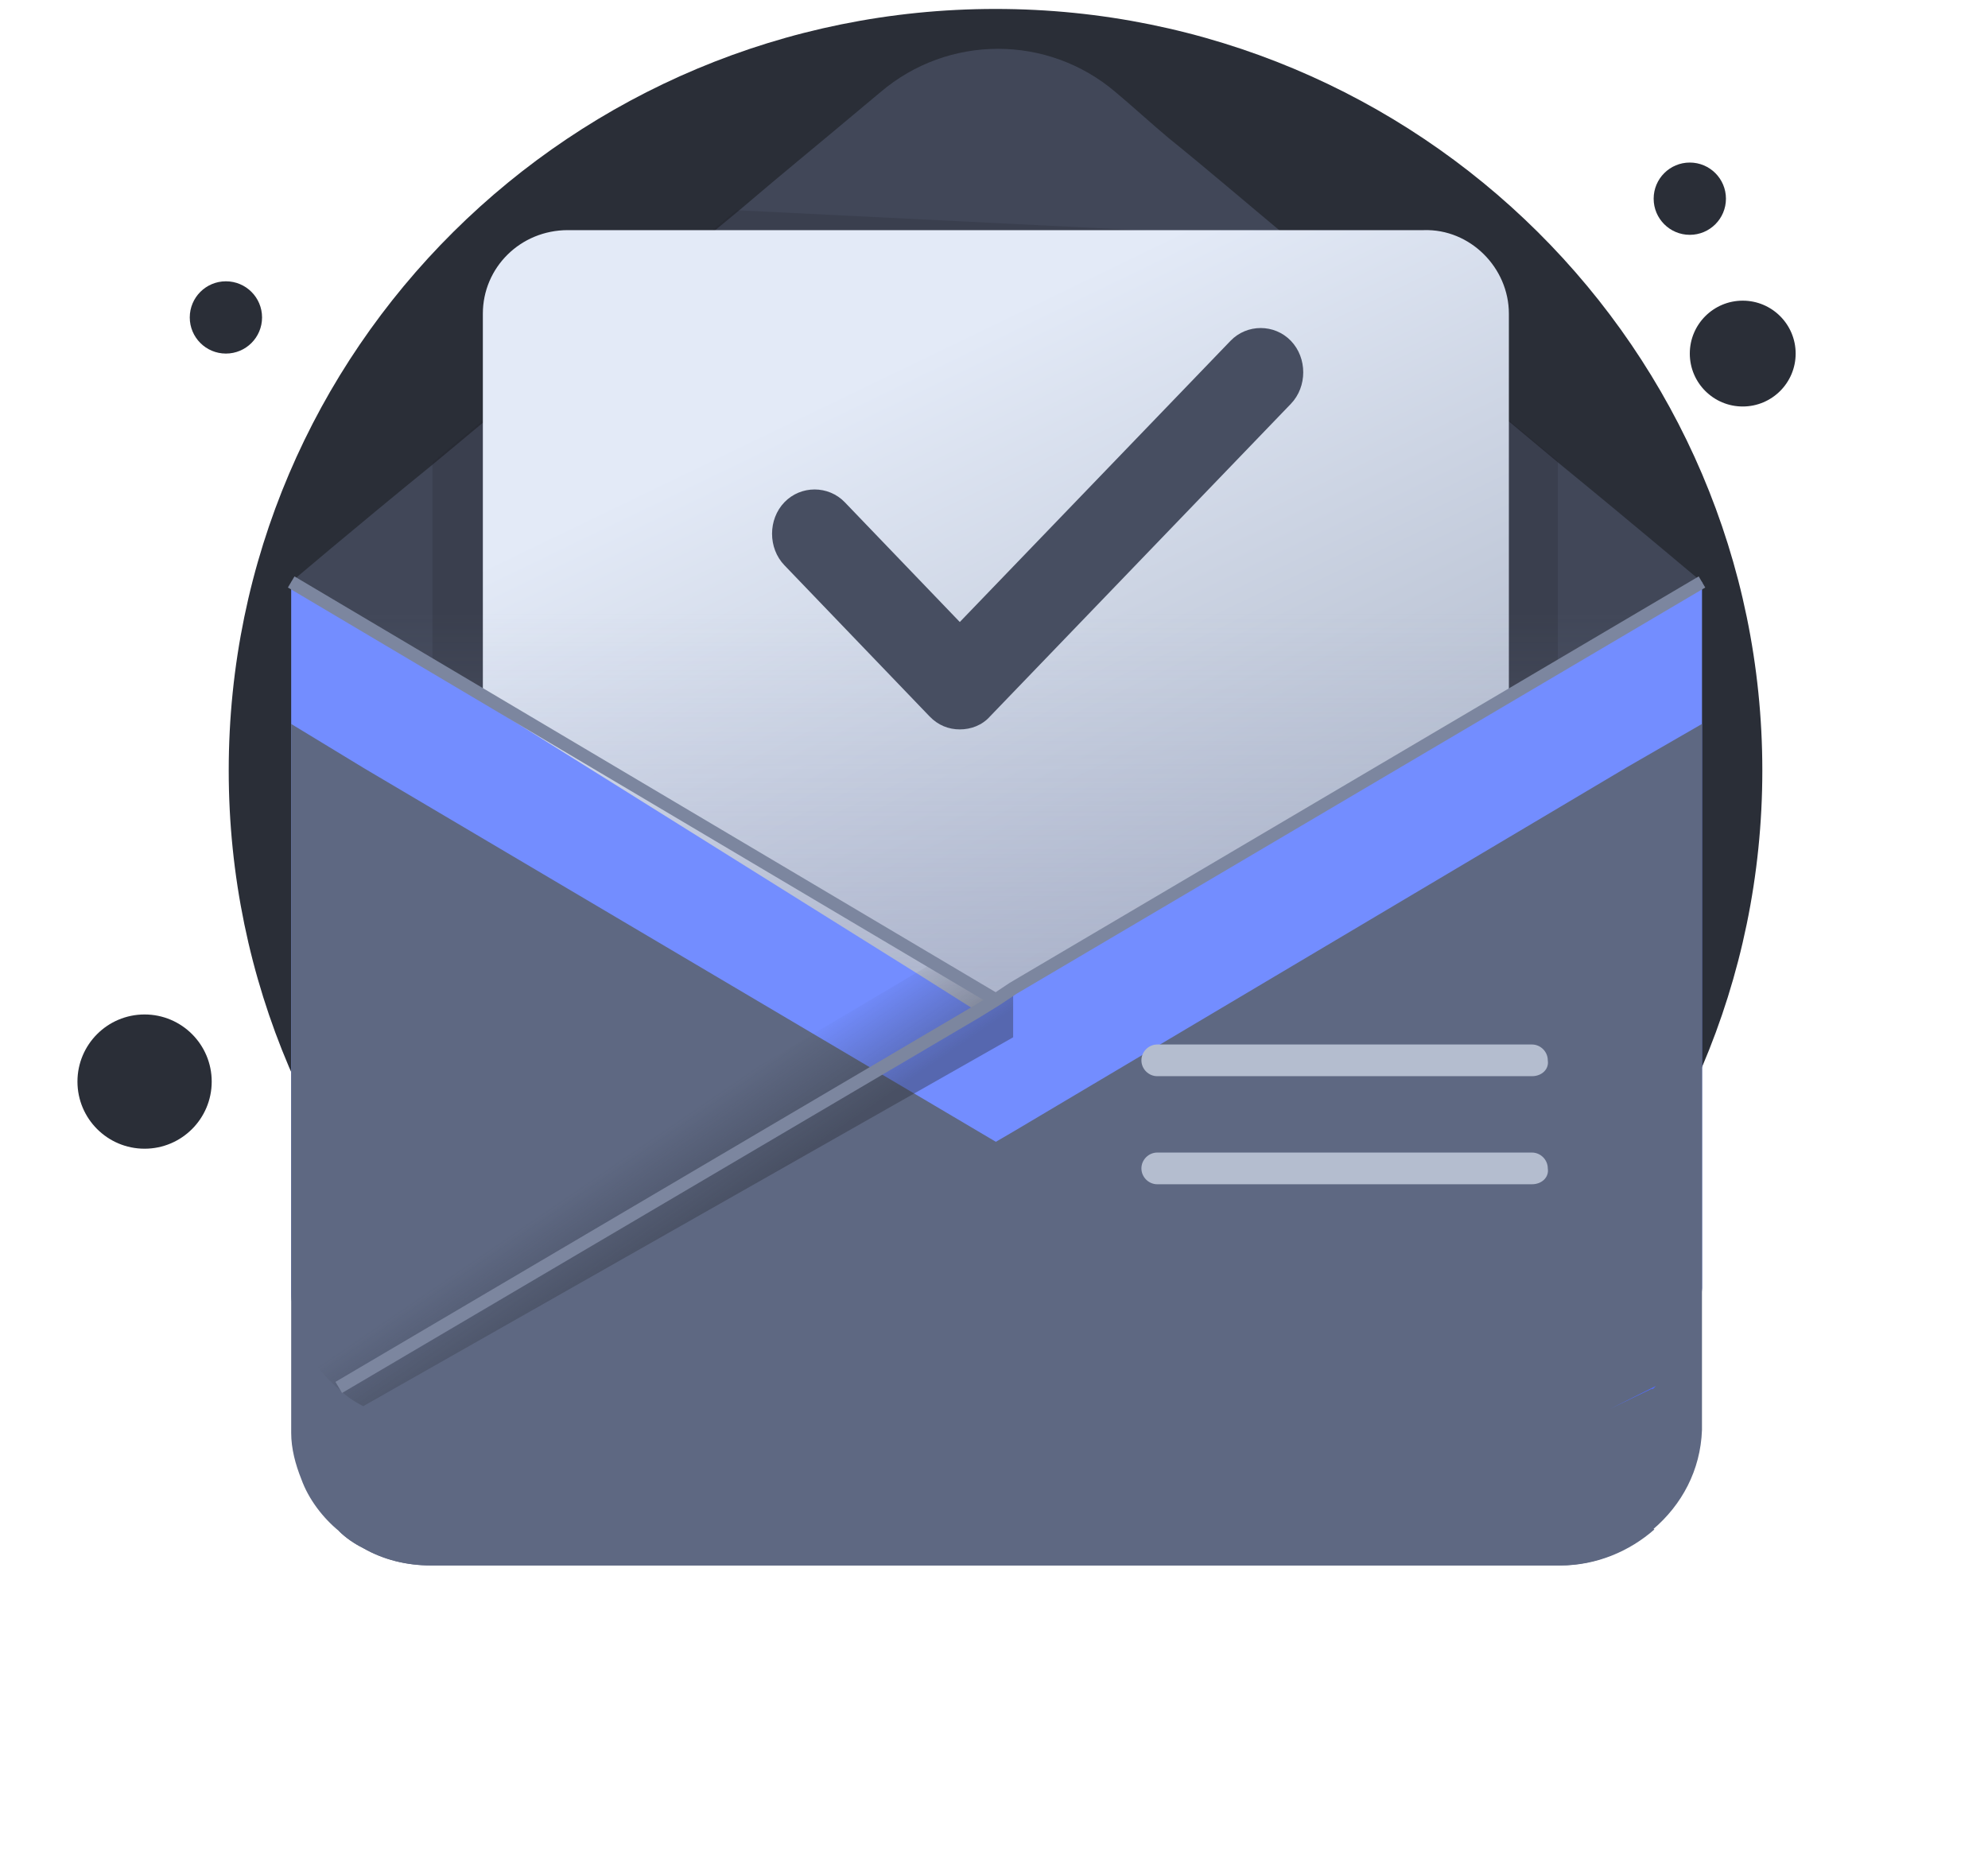 <svg width="154" height="144" viewBox="0 0 154 144" fill="none" xmlns="http://www.w3.org/2000/svg">
<path d="M77.118 118.693C109.918 118.693 136.518 92.293 136.518 59.693C136.518 27.093 109.918 0.693 77.118 0.693C44.318 0.693 17.718 27.093 17.718 59.693C17.718 92.293 44.318 118.693 77.118 118.693Z" fill="#2A2E37"/>
<path d="M135 31.492C137.264 31.492 139.1 29.657 139.1 27.392C139.1 25.128 137.264 23.293 135 23.293C132.736 23.293 130.9 25.128 130.9 27.392C130.9 29.657 132.736 31.492 135 31.492Z" fill="#2A2E37"/>
<path d="M130.9 18.193C132.446 18.193 133.7 16.939 133.7 15.393C133.7 13.846 132.446 12.593 130.9 12.593C129.354 12.593 128.1 13.846 128.1 15.393C128.1 16.939 129.354 18.193 130.9 18.193Z" fill="#2A2E37"/>
<path d="M17.5 27.392C19.047 27.392 20.3 26.139 20.3 24.593C20.3 23.046 19.047 21.793 17.5 21.793C15.954 21.793 14.7 23.046 14.7 24.593C14.7 26.139 15.954 27.392 17.5 27.392Z" fill="#2A2E37"/>
<path d="M11.2 88.993C14.072 88.993 16.4 86.665 16.4 83.793C16.4 80.921 14.072 78.593 11.2 78.593C8.328 78.593 6 80.921 6 83.793C6 86.665 8.328 88.993 11.2 88.993Z" fill="#2A2E37"/>
<path d="M131.843 45.086V99.226C131.843 99.45 131.843 99.561 131.843 99.784C131.731 102.91 130.28 105.589 128.048 107.487C126.15 109.161 123.582 110.278 120.792 110.278H33.385C31.488 110.278 29.701 109.831 28.139 108.938C27.469 108.603 26.799 108.157 26.241 107.599C25.013 106.594 23.897 105.143 23.338 103.58C22.892 102.464 22.557 101.236 22.557 100.008V45.086C22.557 45.086 27.134 41.179 33.72 35.82C40.53 30.127 49.46 22.76 57.274 16.285C61.739 12.49 61.293 12.936 68.214 7.131C73.46 2.666 81.163 2.666 86.41 7.131C87.749 8.248 89.2 9.587 90.54 10.704C93.442 13.048 96.568 15.727 99.917 18.518C106.95 24.322 114.652 30.797 120.68 35.82C126.82 40.844 131.285 44.639 131.843 45.086Z" fill="#414758"/>
<path opacity="0.2" d="M120.68 35.709V55.132L101.591 66.63L95.898 70.091L83.842 77.347L78.149 80.807L75.693 82.258L73.349 80.807L67.991 77.347L56.493 70.091L51.135 66.63L33.497 55.579V35.82C40.306 30.127 49.237 22.759 57.051 16.285L99.805 18.406C106.95 24.322 114.652 30.685 120.68 35.709Z" fill="#1E1F28"/>
<g filter="url(#filter0_d)">
<path d="M116.885 20.304V54.463L99.47 64.844L94.335 67.97L83.284 74.444L78.149 77.57L75.916 78.798L73.795 77.57L68.883 74.444L58.39 67.97L53.479 64.844L37.404 54.797V20.304C37.404 16.732 40.306 13.829 43.99 13.829H110.298C113.87 13.717 116.885 16.732 116.885 20.304Z" fill="url(#paint0_linear)"/>
</g>
<path opacity="0.5" d="M23.003 44.862L75.47 48.323L131.061 44.862L128.94 54.798C128.94 54.798 76.698 82.035 77.032 82.035C77.367 82.035 23.115 49.774 23.115 49.774L23.003 44.862Z" fill="url(#paint1_linear)"/>
<path d="M131.843 45.086V99.784C131.731 102.91 130.28 105.589 128.048 107.487C126.15 109.161 123.582 110.278 120.792 110.278H33.385C31.488 110.278 29.701 109.831 28.139 108.938C27.469 108.603 26.799 108.157 26.241 107.599C25.013 106.594 23.897 105.143 23.338 103.58C22.892 102.464 22.557 101.236 22.557 100.008V99.896V45.086L71.451 75.672L75.693 78.352L77.144 77.458L78.484 76.677L131.843 45.086Z" fill="#738DFF"/>
<g filter="url(#filter1_d)">
<path d="M128.159 107.487C126.262 109.161 123.694 110.278 120.903 110.278H33.385C31.488 110.278 29.701 109.831 28.139 108.938C27.469 108.603 26.799 108.157 26.241 107.599C25.013 106.594 23.897 105.143 23.338 103.58C22.892 102.464 22.557 101.236 22.557 100.008V99.896V45.086L28.25 48.546L77.144 77.458L78.484 78.24L78.596 78.352L122.466 104.25L128.159 107.487Z" fill="url(#paint2_linear)"/>
</g>
<path opacity="0.4" d="M78.484 76.566V80.361L28.139 108.938C27.469 108.603 26.799 108.157 26.241 107.599C25.013 106.594 23.896 105.143 23.338 103.58L72.344 74.556L76.586 77.235L77.144 77.459L78.484 76.566Z" fill="url(#paint3_linear)"/>
<path d="M22.557 45.086L77.144 77.459" stroke="#7C869F" stroke-miterlimit="10"/>
<g filter="url(#filter2_d)">
<path d="M131.843 45.086V99.784C131.731 102.91 130.28 105.589 128.047 107.487C126.15 109.161 123.582 110.278 120.792 110.278H33.385C31.487 110.278 29.701 109.831 28.138 108.938C27.469 108.603 26.799 108.157 26.241 107.599L31.822 104.25L75.693 78.352L77.144 77.458L78.484 76.677L126.038 48.435L131.843 45.086Z" fill="url(#paint4_linear)"/>
</g>
<path d="M131.843 45.086L78.484 76.565L77.144 77.458L75.693 78.352L26.241 107.487" stroke="#7C869F" stroke-miterlimit="10"/>
<path d="M118.671 83.375H89.647C88.977 83.375 88.419 82.817 88.419 82.147C88.419 81.477 88.977 80.919 89.647 80.919H118.671C119.341 80.919 119.899 81.477 119.899 82.147C120.01 82.817 119.452 83.375 118.671 83.375Z" fill="#B4BDCF"/>
<path d="M118.671 91.747H89.647C88.977 91.747 88.419 91.189 88.419 90.519C88.419 89.849 88.977 89.291 89.647 89.291H118.671C119.341 89.291 119.899 89.849 119.899 90.519C120.01 91.189 119.452 91.747 118.671 91.747Z" fill="#B4BDCF"/>
<path d="M124.699 109.161L128.271 107.375C128.159 107.487 128.159 107.487 128.048 107.599C128.048 107.599 128.048 107.599 127.936 107.599L124.699 109.161Z" fill="#526DFF"/>
<path d="M74.35 56.508C73.485 56.508 72.671 56.19 72.009 55.501L60.762 43.789C59.489 42.464 59.489 40.238 60.762 38.913C62.034 37.589 64.172 37.589 65.444 38.913L74.35 48.188L95.319 26.407C96.591 25.082 98.728 25.082 100.001 26.407C101.273 27.731 101.273 29.957 100.001 31.282L76.692 55.501C76.081 56.19 75.216 56.508 74.35 56.508Z" fill="#474E61"/>
<defs>
<filter id="filter0_d" x="33.404" y="13.826" width="87.481" height="72.972" filterUnits="userSpaceOnUse" color-interpolation-filters="sRGB">
<feFlood flood-opacity="0" result="BackgroundImageFix"/>
<feColorMatrix in="SourceAlpha" type="matrix" values="0 0 0 0 0 0 0 0 0 0 0 0 0 0 0 0 0 0 127 0" result="hardAlpha"/>
<feOffset dy="4"/>
<feGaussianBlur stdDeviation="2"/>
<feComposite in2="hardAlpha" operator="out"/>
<feColorMatrix type="matrix" values="0 0 0 0 0 0 0 0 0 0 0 0 0 0 0 0 0 0 0.25 0"/>
<feBlend mode="normal" in2="BackgroundImageFix" result="effect1_dropShadow"/>
<feBlend mode="normal" in="SourceGraphic" in2="effect1_dropShadow" result="shape"/>
</filter>
<filter id="filter1_d" x="0.557" y="34.086" width="149.602" height="109.192" filterUnits="userSpaceOnUse" color-interpolation-filters="sRGB">
<feFlood flood-opacity="0" result="BackgroundImageFix"/>
<feColorMatrix in="SourceAlpha" type="matrix" values="0 0 0 0 0 0 0 0 0 0 0 0 0 0 0 0 0 0 127 0" result="hardAlpha"/>
<feOffset dy="11"/>
<feGaussianBlur stdDeviation="11"/>
<feColorMatrix type="matrix" values="0 0 0 0 0 0 0 0 0 0 0 0 0 0 0 0 0 0 0.27 0"/>
<feBlend mode="normal" in2="BackgroundImageFix" result="effect1_dropShadow"/>
<feBlend mode="normal" in="SourceGraphic" in2="effect1_dropShadow" result="shape"/>
</filter>
<filter id="filter2_d" x="4.241" y="34.086" width="149.602" height="109.192" filterUnits="userSpaceOnUse" color-interpolation-filters="sRGB">
<feFlood flood-opacity="0" result="BackgroundImageFix"/>
<feColorMatrix in="SourceAlpha" type="matrix" values="0 0 0 0 0 0 0 0 0 0 0 0 0 0 0 0 0 0 127 0" result="hardAlpha"/>
<feOffset dy="11"/>
<feGaussianBlur stdDeviation="11"/>
<feColorMatrix type="matrix" values="0 0 0 0 0 0 0 0 0 0 0 0 0 0 0 0 0 0 0.27 0"/>
<feBlend mode="normal" in2="BackgroundImageFix" result="effect1_dropShadow"/>
<feBlend mode="normal" in="SourceGraphic" in2="effect1_dropShadow" result="shape"/>
</filter>
<linearGradient id="paint0_linear" x1="55.636" y1="30.881" x2="80.629" y2="82.643" gradientUnits="userSpaceOnUse">
<stop stop-color="#E3EAF7"/>
<stop offset="1" stop-color="#ADB6C8"/>
</linearGradient>
<linearGradient id="paint1_linear" x1="76.984" y1="93.82" x2="76.984" y2="47.367" gradientUnits="userSpaceOnUse">
<stop stop-color="#8A90B5"/>
<stop offset="1" stop-color="#A7AED2" stop-opacity="0"/>
</linearGradient>
<linearGradient id="paint2_linear" x1="75.324" y1="43.578" x2="75.324" y2="110.981" gradientUnits="userSpaceOnUse">
<stop stop-color="#5E6882"/>
<stop offset="0.996" stop-color="#5E6882"/>
</linearGradient>
<linearGradient id="paint3_linear" x1="54.06" y1="94.896" x2="49.78" y2="88.631" gradientUnits="userSpaceOnUse">
<stop stop-color="#2A2E37"/>
<stop offset="1" stop-color="#2A2E37" stop-opacity="0"/>
</linearGradient>
<linearGradient id="paint4_linear" x1="79.007" y1="43.578" x2="79.007" y2="110.981" gradientUnits="userSpaceOnUse">
<stop stop-color="#5E6882"/>
<stop offset="0.996" stop-color="#5E6882"/>
</linearGradient>
</defs>
</svg>

